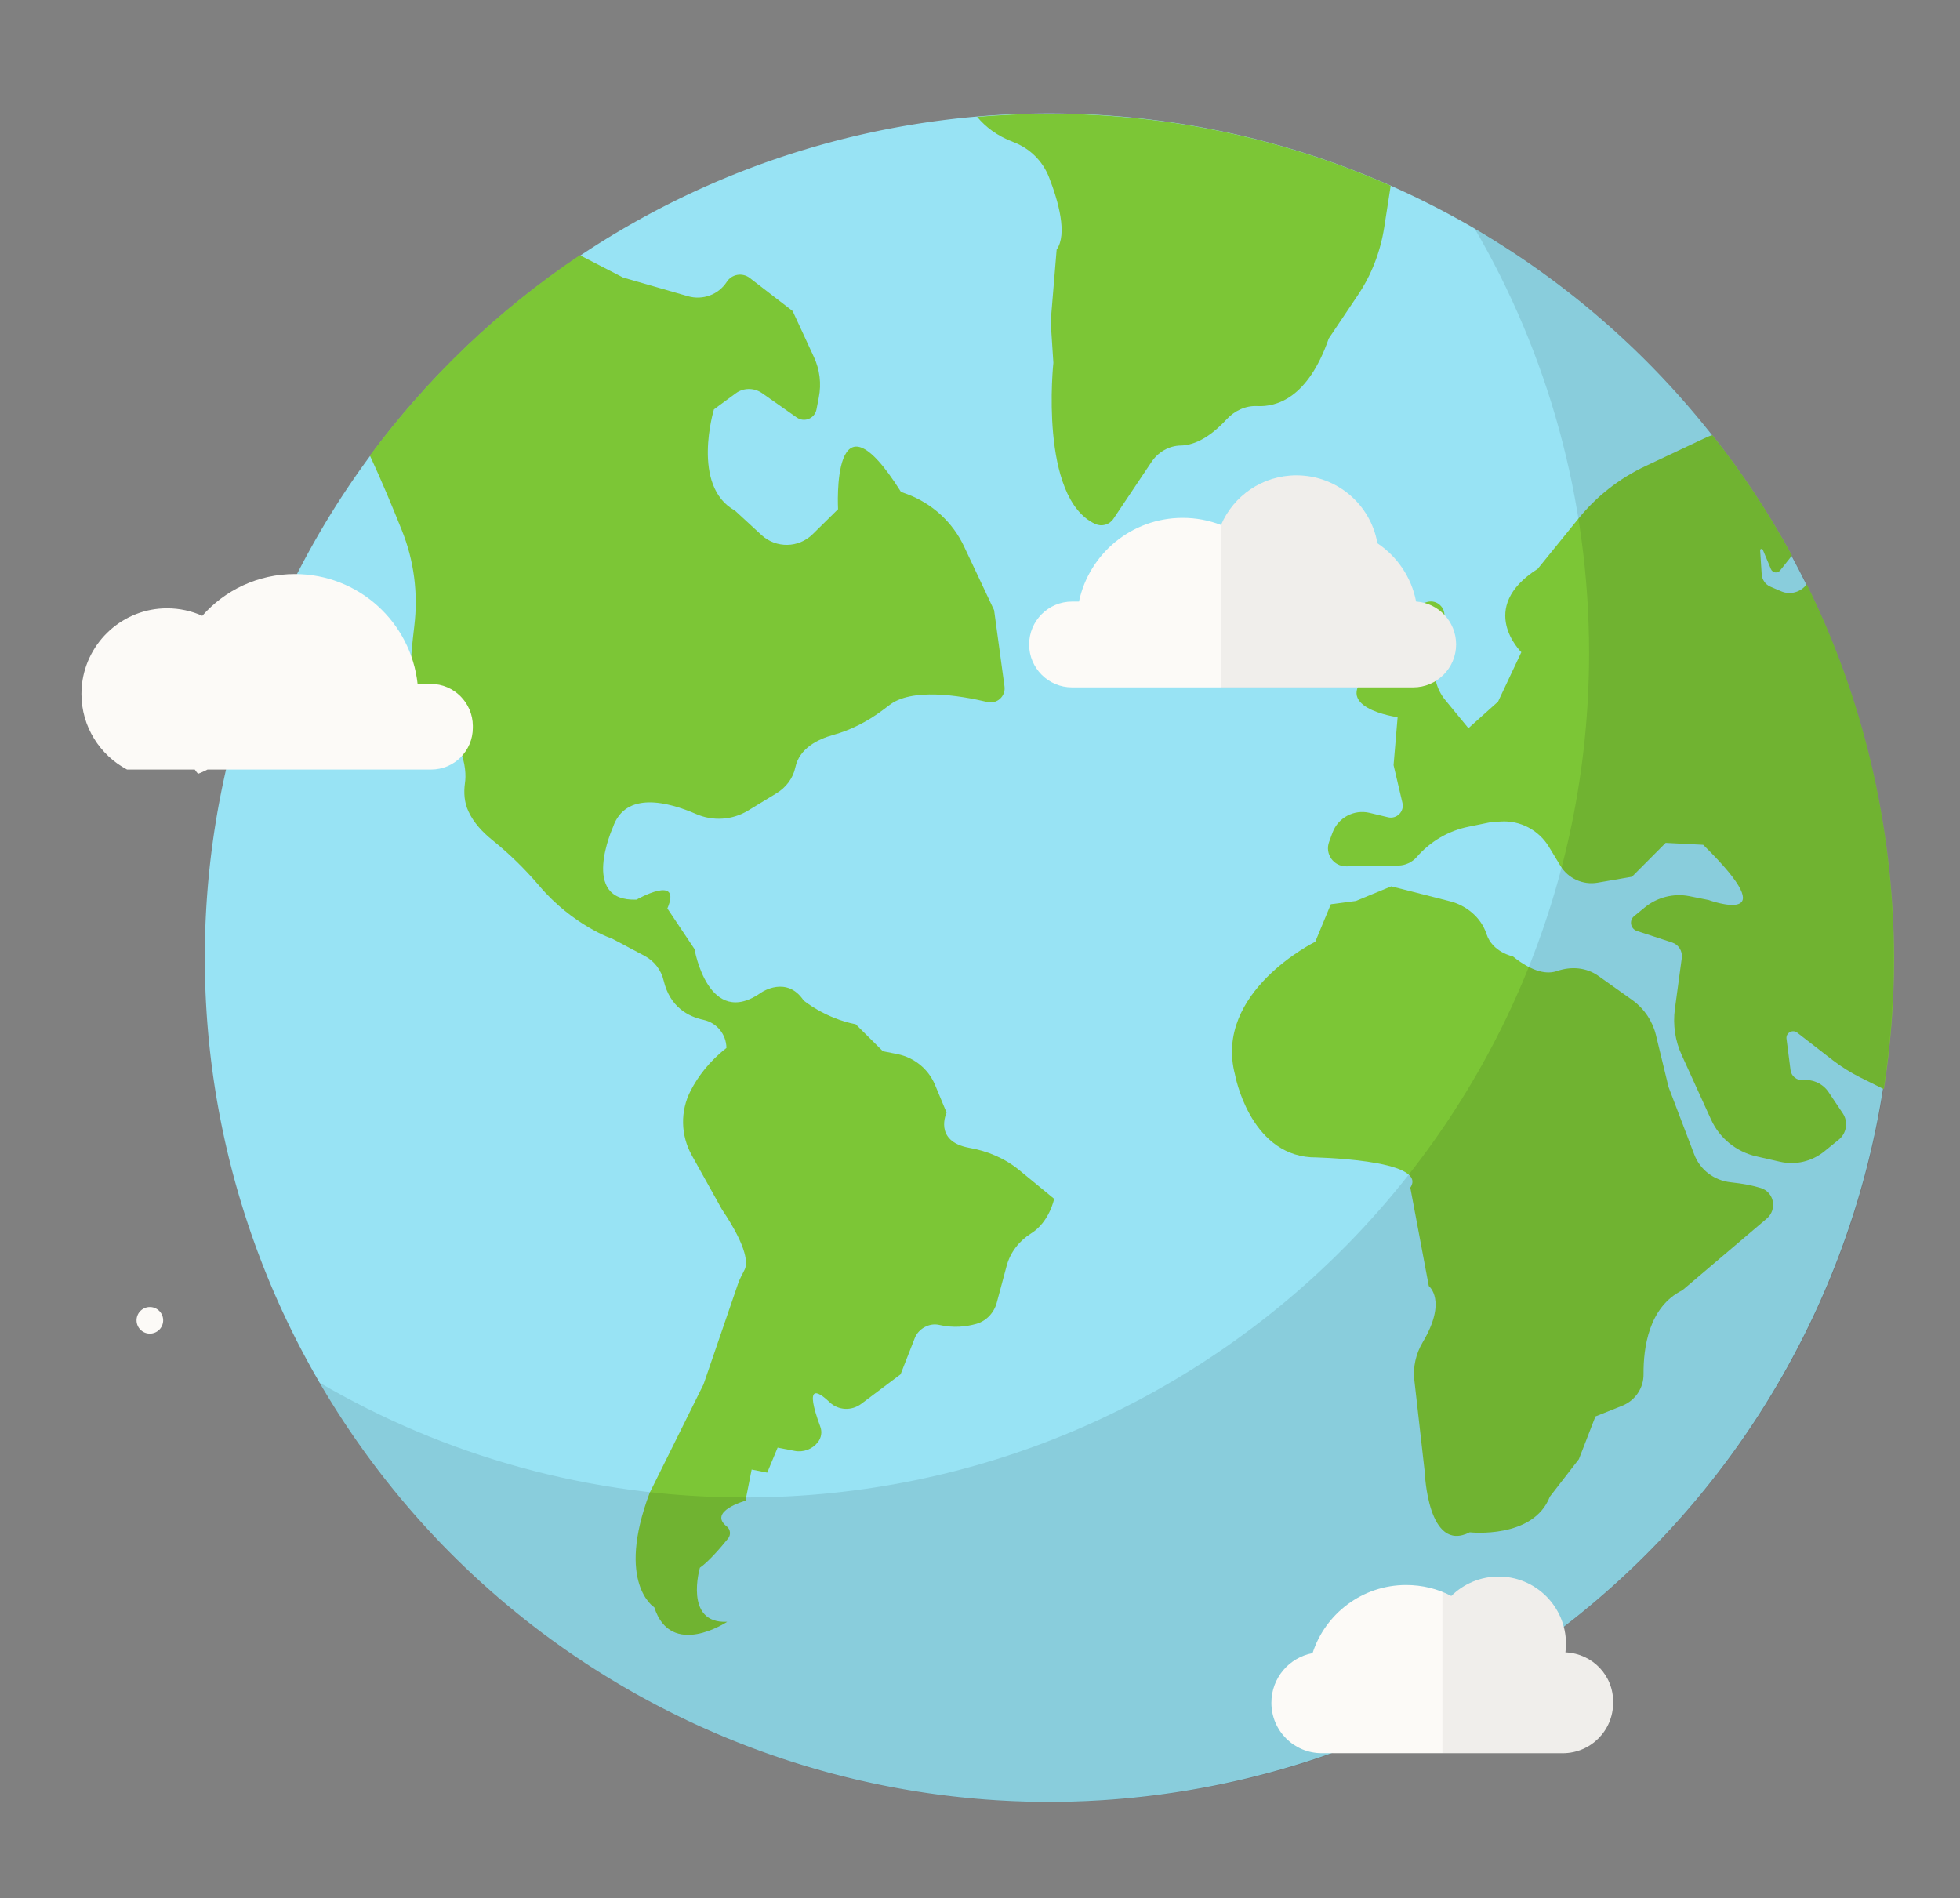 <?xml version="1.0" encoding="utf-8"?>
<svg id="master-artboard" viewBox="0 0 442.067 428.116" version="1.1" xmlns="http://www.w3.org/2000/svg" x="0px" y="0px" style="enable-background:new 0 0 1400 1400;" width="442.067px" height="428.116px"><rect x="0" y="0" width="442.067" height="428.116" fill="#808080" stroke="none"/><rect id="ee-background" x="0" y="0" width="442.067" height="428.116" style="fill: white; fill-opacity: 0; pointer-events: none;"/>


<g transform="matrix(1, 0, 0, 1, 0, -7.105427357601002e-15)">
		<path class="st1" d="M1094.4,826.6c-1.7-4.3-11.4-14.6-38.4-29.7c-6.5,13.5-13.7,26.6-21.7,39.1&#10;&#9;&#9;&#9;C1074.2,835.7,1090.5,830,1094.4,826.6z" style="fill: rgb(252, 250, 247);" transform="matrix(0.434, 0, 0, 0.434, 83.275, 63.683)"/>
		
		
		
		<path class="st1" d="M1219.2,349.6l4.4-1l-4.4-1c-1.2-0.3-2.1-1.2-2.4-2.4l-1-4.4l-1,4.4c-0.3,1.2-1.2,2.1-2.4,2.4l-4.4,1l4.4,1&#10;&#9;&#9;&#9;c1.2,0.3,2.1,1.2,2.4,2.4l1,4.4l1-4.4C1217,350.8,1218,349.9,1219.2,349.6z" style="fill: rgb(252, 250, 247);" transform="matrix(0.434, 0, 0, 0.434, 83.275, 63.683)"/>
		<path class="st1" d="M1353.4,73.3l4.4-1l-4.4-1c-1.2-0.3-2.1-1.2-2.4-2.4l-1-4.4l-1,4.4c-0.3,1.2-1.2,2.1-2.4,2.4l-4.4,1l4.4,1&#10;&#9;&#9;&#9;c1.2,0.3,2.1,1.2,2.4,2.4l1,4.4l1-4.4C1351.3,74.5,1352.2,73.6,1353.4,73.3z" style="fill: rgb(252, 250, 247);"/>
		<path class="st1" d="M1364.8,607.8l4.4-1l-4.4-1c-1.2-0.3-2.1-1.2-2.4-2.4l-1-4.4l-1,4.4c-0.3,1.2-1.2,2.1-2.4,2.4l-4.4,1l4.4,1&#10;&#9;&#9;&#9;c1.2,0.3,2.1,1.2,2.4,2.4l1,4.4l1-4.4C1362.7,609,1363.6,608.1,1364.8,607.8z" style="fill: rgb(252, 250, 247);"/>
		<path class="st1" d="M961.7,115.5l5-1.1l-5-1.1c-1.4-0.3-2.4-1.4-2.7-2.7l-1.1-5l-1.1,5c-0.3,1.4-1.4,2.4-2.7,2.7l-5,1.1l5,1.1&#10;&#9;&#9;&#9;c1.4,0.3,2.4,1.4,2.7,2.7l1.1,5l1.1-5C959.3,116.9,960.3,115.8,961.7,115.5z" style="fill: rgb(252, 250, 247);"/>
		
		
		
		
		
		<path class="st1" d="M331.9,75.1l4.4-1l-4.4-1c-1.2-0.3-2.1-1.2-2.4-2.4l-1-4.4l-1,4.4c-0.3,1.2-1.2,2.1-2.4,2.4l-4.4,1l4.4,1&#10;&#9;&#9;&#9;c1.2,0.3,2.1,1.2,2.4,2.4l1,4.4l1-4.4C329.8,76.3,330.7,75.3,331.9,75.1z" style="fill: rgb(252, 250, 247);"/>
		<path class="st1" d="M806.3,68.1l4.4-1l-4.4-1c-1.2-0.3-2.1-1.2-2.4-2.4l-1-4.4l-1,4.4c-0.3,1.2-1.2,2.1-2.4,2.4l-4.4,1l4.4,1&#10;&#9;&#9;&#9;c1.2,0.3,2.1,1.2,2.4,2.4l1,4.4l1-4.4C804.1,69.3,805.1,68.4,806.3,68.1z" style="fill: rgb(252, 250, 247);"/>
		
		<path class="st1" d="M131.7,612.8l4.4-1l-4.4-1c-1.2-0.3-2.1-1.2-2.4-2.4l-1-4.4l-1,4.4c-0.3,1.2-1.2,2.1-2.4,2.4l-4.4,1l4.4,1&#10;&#9;&#9;&#9;c1.2,0.3,2.1,1.2,2.4,2.4l1,4.4l1-4.4C129.6,614,130.5,613.1,131.7,612.8z" style="fill: rgb(252, 250, 247);"/>
		<path class="st1" d="M932.7,1154.5l4.4-1l-4.4-1c-1.2-0.3-2.1-1.2-2.4-2.4l-1-4.4l-1,4.4c-0.3,1.2-1.2,2.1-2.4,2.4l-4.4,1l4.4,1&#10;&#9;&#9;&#9;c1.2,0.3,2.1,1.2,2.4,2.4l1,4.4l1-4.4C930.6,1155.7,931.5,1154.8,932.7,1154.5z" style="fill: rgb(252, 250, 247);" transform="matrix(0.434, 0, 0, 0.434, 83.275, 63.683)"/>
		<path class="st1" d="M379.6,1316.1l4.4-1l-4.4-1c-1.2-0.3-2.1-1.2-2.4-2.4l-1-4.4l-1,4.4c-0.3,1.2-1.2,2.1-2.4,2.4l-4.4,1l4.4,1&#10;&#9;&#9;&#9;c1.2,0.3,2.1,1.2,2.4,2.4l1,4.4l1-4.4C377.5,1317.3,378.4,1316.3,379.6,1316.1z" style="fill: rgb(252, 250, 247);"/>
		
		
		<path d="M 734.5 154.9 A 4.5 4.5 0 0 1 730 159.4 A 4.5 4.5 0 0 1 725.5 154.9 A 4.5 4.5 0 0 1 730 150.4 A 4.5 4.5 0 0 1 734.5 154.9 Z" class="st1" style="fill: rgb(252, 250, 247);"/>
		<path d="M 1243.5 598.1 A 4.5 4.5 0 0 1 1239 602.6 A 4.5 4.5 0 0 1 1234.5 598.1 A 4.5 4.5 0 0 1 1239 593.6 A 4.5 4.5 0 0 1 1243.5 598.1 Z" class="st1" style="fill: rgb(252, 250, 247);" transform="matrix(0.434, 0, 0, 0.434, 83.275, 63.683)"/>
		
		<path d="M 1326.9 989.1 A 4.5 4.5 0 0 1 1322.4 993.6 A 4.5 4.5 0 0 1 1317.9 989.1 A 4.5 4.5 0 0 1 1322.4 984.6 A 4.5 4.5 0 0 1 1326.9 989.1 Z" class="st1" style="fill: rgb(252, 250, 247);" transform="matrix(0.434, 0, 0, 0.434, 83.275, 63.683)"/>
		<path d="M 600.6 1314.1 A 4.5 4.5 0 0 1 596.1 1318.6 A 4.5 4.5 0 0 1 591.6 1314.1 A 4.5 4.5 0 0 1 596.1 1309.6 A 4.5 4.5 0 0 1 600.6 1314.1 Z" class="st1" style="fill: rgb(252, 250, 247);"/>
		<path d="M 929.2 1241.4 A 4.5 4.5 0 0 1 924.7 1245.9 A 4.5 4.5 0 0 1 920.2 1241.4 A 4.5 4.5 0 0 1 924.7 1236.9 A 4.5 4.5 0 0 1 929.2 1241.4 Z" class="st1" style="fill: rgb(252, 250, 247);" transform="matrix(0.434, 0, 0, 0.434, 83.275, 63.683)"/>
		<path d="M 1358.5 1219.8 A 4.5 4.5 0 0 1 1354 1224.3 A 4.5 4.5 0 0 1 1349.5 1219.8 A 4.5 4.5 0 0 1 1354 1215.3 A 4.5 4.5 0 0 1 1358.5 1219.8 Z" class="st1" style="fill: rgb(252, 250, 247);"/>
		<path d="M 1101.2 1292 A 4.5 4.5 0 0 1 1096.7 1296.5 A 4.5 4.5 0 0 1 1092.2 1292 A 4.5 4.5 0 0 1 1096.7 1287.5 A 4.5 4.5 0 0 1 1101.2 1292 Z" class="st1" style="fill: rgb(252, 250, 247);"/>
		<path d="M 825.3 1336.2 A 4.5 4.5 0 0 1 820.8 1340.7 A 4.5 4.5 0 0 1 816.3 1336.2 A 4.5 4.5 0 0 1 820.8 1331.7 A 4.5 4.5 0 0 1 825.3 1336.2 Z" class="st1" style="fill: rgb(252, 250, 247);"/>
		<path d="M 1067.5 1170 A 4.5 4.5 0 0 1 1063 1174.5 A 4.5 4.5 0 0 1 1058.5 1170 A 4.5 4.5 0 0 1 1063 1165.5 A 4.5 4.5 0 0 1 1067.5 1170 Z" class="st1" style="fill: rgb(252, 250, 247);" transform="matrix(0.434, 0, 0, 0.434, 83.275, 63.683)"/>
		<path class="st1" d="M635.5,1294.9c0,1.7,0,3,0,3S635.5,1296.6,635.5,1294.9s0-3,0-3S635.5,1293.3,635.5,1294.9z" style="fill: rgb(252, 250, 247);"/>
		<path d="M 316.5 957.8 A 3 3 0 0 1 313.5 960.8 A 3 3 0 0 1 310.5 957.8 A 3 3 0 0 1 313.5 954.8 A 3 3 0 0 1 316.5 957.8 Z" class="st1" style="fill: rgb(252, 250, 247);" transform="matrix(0.434, 0, 0, 0.434, 83.275, 63.683)"/>
		
		
		
		
		<path d="M 1365.1 840.6 A 3 3 0 0 1 1362.1 843.6 A 3 3 0 0 1 1359.1 840.6 A 3 3 0 0 1 1362.1 837.6 A 3 3 0 0 1 1365.1 840.6 Z" class="st1" style="fill: rgb(252, 250, 247);"/>
		<path d="M 1298 184.2 A 2 2 0 0 1 1296 186.2 A 2 2 0 0 1 1294 184.2 A 2 2 0 0 1 1296 182.2 A 2 2 0 0 1 1298 184.2 Z" class="st1" style="fill: rgb(252, 250, 247);"/>
		
		
		<path d="M 984.8 227.6 A 3 3 0 0 1 981.8 230.6 A 3 3 0 0 1 978.8 227.6 A 3 3 0 0 1 981.8 224.6 A 3 3 0 0 1 984.8 227.6 Z" class="st1" style="fill: rgb(252, 250, 247);"/>
		<path d="M 870.3 205.3 A 3 3 0 0 1 867.3 208.3 A 3 3 0 0 1 864.3 205.3 A 3 3 0 0 1 867.3 202.3 A 3 3 0 0 1 870.3 205.3 Z" class="st1" style="fill: rgb(252, 250, 247);"/>
		
		<path d="M 337.5 885.6 A 3 3 0 0 1 334.5 888.6 A 3 3 0 0 1 331.5 885.6 A 3 3 0 0 1 334.5 882.6 A 3 3 0 0 1 337.5 885.6 Z" class="st1" style="fill: rgb(252, 250, 247);" transform="matrix(0.434, 0, 0, 0.434, 83.275, 63.683)"/>
		<path d="M 602.4 1171.5 A 3 3 0 0 1 599.4 1174.5 A 3 3 0 0 1 596.4 1171.5 A 3 3 0 0 1 599.4 1168.5 A 3 3 0 0 1 602.4 1171.5 Z" class="st1" style="fill: rgb(252, 250, 247);" transform="matrix(0.434, 0, 0, 0.434, 83.275, 63.683)"/>
		
		<path d="M 1293.8 704.1 A 3 3 0 0 1 1290.8 707.1 A 3 3 0 0 1 1287.8 704.1 A 3 3 0 0 1 1290.8 701.1 A 3 3 0 0 1 1293.8 704.1 Z" class="st1" style="fill: rgb(252, 250, 247);" transform="matrix(0.434, 0, 0, 0.434, 83.275, 63.683)"/>
		<path d="M 1114.3 70.1 A 3 3 0 0 1 1111.3 73.1 A 3 3 0 0 1 1108.3 70.1 A 3 3 0 0 1 1111.3 67.1 A 3 3 0 0 1 1114.3 70.1 Z" class="st1" style="fill: rgb(252, 250, 247);"/>
		<path d="M 1240.5 479.2 A 3 3 0 0 1 1237.5 482.2 A 3 3 0 0 1 1234.5 479.2 A 3 3 0 0 1 1237.5 476.2 A 3 3 0 0 1 1240.5 479.2 Z" class="st1" style="fill: rgb(252, 250, 247);" transform="matrix(0.434, 0, 0, 0.434, 83.275, 63.683)"/>
		<path d="M 352.6 419 A 3 3 0 0 1 349.6 422 A 3 3 0 0 1 346.6 419 A 3 3 0 0 1 349.6 416 A 3 3 0 0 1 352.6 419 Z" class="st1" style="fill: rgb(252, 250, 247);" transform="matrix(0.434, 0, 0, 0.434, 83.275, 63.683)"/>
		<path d="M 36.8 297.8 A 3 3 0 0 1 33.8 300.8 A 3 3 0 0 1 30.8 297.8 A 3 3 0 0 1 33.8 294.8 A 3 3 0 0 1 36.8 297.8 Z" class="st1" style="fill: rgb(252, 250, 247);"/>
		<path d="M 599.4 220.4 A 3 3 0 0 1 596.4 223.4 A 3 3 0 0 1 593.4 220.4 A 3 3 0 0 1 596.4 217.4 A 3 3 0 0 1 599.4 220.4 Z" class="st1" style="fill: rgb(252, 250, 247);"/>
		
		<path d="M 602.6 93.2 A 3 3 0 0 1 599.6 96.2 A 3 3 0 0 1 596.6 93.2 A 3 3 0 0 1 599.6 90.2 A 3 3 0 0 1 602.6 93.2 Z" class="st1" style="fill: rgb(252, 250, 247);"/>
	<path d="M 82.304 699.225" style="fill: rgb(152, 227, 244); fill-opacity: 1; stroke: rgb(0, 0, 0); stroke-opacity: 1; stroke-width: 0; paint-order: fill;"/><path class="st1" d="M225.7,847.5l4.4-1l-4.4-1c-1.2-0.3-2.1-1.2-2.4-2.4l-1-4.4l-1,4.4c-0.3,1.2-1.2,2.1-2.4,2.4l-4.4,1l4.4,1&#10;&#9;&#9;&#9;c1.2,0.3,2.1,1.2,2.4,2.4l1,4.4l1-4.4C223.6,848.7,224.5,847.8,225.7,847.5z" style="fill: rgb(252, 250, 247);"/><path class="st1" d="M112,1121.5l4.4-1l-4.4-1c-1.2-0.3-2.1-1.2-2.4-2.4l-1-4.4l-1,4.4c-0.3,1.2-1.2,2.1-2.4,2.4l-4.4,1l4.4,1&#10;&#9;&#9;&#9;c1.2,0.3,2.1,1.2,2.4,2.4l1,4.4l1-4.4C109.9,1122.7,110.8,1121.8,112,1121.5z" style="fill: rgb(252, 250, 247);"/><path d="M 78.9 717.2 A 3 3 0 0 1 75.9 720.2 A 3 3 0 0 1 72.9 717.2 A 3 3 0 0 1 75.9 714.2 A 3 3 0 0 1 78.9 717.2 Z" class="st1" style="fill: rgb(252, 250, 247);"/><path d="M 138.9 981.9 A 3 3 0 0 1 135.9 984.9 A 3 3 0 0 1 132.9 981.9 A 3 3 0 0 1 135.9 978.9 A 3 3 0 0 1 138.9 981.9 Z" class="st1" style="fill: rgb(252, 250, 247);"/><path d="M 216.4 1201.7 A 3 3 0 0 1 213.4 1204.7 A 3 3 0 0 1 210.4 1201.7 A 3 3 0 0 1 213.4 1198.7 A 3 3 0 0 1 216.4 1201.7 Z" class="st1" style="fill: rgb(252, 250, 247);"/><g transform="matrix(0.434, 0, 0, 0.434, -97.205, -95.442)">
			
			
			
			<g>
				
				
			</g>
			
			<g transform="matrix(1, 0, 0, 1, 0, 32.551)">
				<g>
					<g>
						
							<path d="M 1208.1 685.1 A 438.8 438.8 0 0 1 769.3 1123.9 A 438.8 438.8 0 0 1 330.5 685.1 A 438.8 438.8 0 0 1 769.3 246.3 A 438.8 438.8 0 0 1 1208.1 685.1 Z" transform="matrix(0.707 -0.707 0.707 0.707 -259.116 744.597)" class="st15" style="fill: rgb(152, 227, 244);"/>
						<g>
							<path class="st16" d="M439.3,512.6c-4.3,35.5-0.5,31.2-0.5,31.2c26.7,25.3,27.9,43.2,26.8,50.6c-0.7,5-0.3,10.1,1.8,14.6&#10;&#9;&#9;&#9;&#9;&#9;&#9;&#9;&#9;c2.8,6.1,7.5,10.9,12,14.6c9,7.2,17.2,15.2,24.7,24c17.7,20.9,38.2,27.7,38.2,27.7l16.6,8.8c5.1,2.7,8.7,7.4,10,13&#10;&#9;&#9;&#9;&#9;&#9;&#9;&#9;&#9;c3.3,13.7,12.8,18.6,20.7,20.3c6.9,1.5,11.8,7.5,11.9,14.6c-9,7-14.9,15-18.6,22.2c-5.5,10.6-5.2,23.2,0.6,33.6l15.6,28&#10;&#9;&#9;&#9;&#9;&#9;&#9;&#9;&#9;c13.9,20.7,13.3,28.6,11.8,31.5c-1.2,2.4-2.5,4.7-3.4,7.3l-17.9,52.2l-28,56.4c-17.7,47.1,2.4,59.5,2.4,59.5&#10;&#9;&#9;&#9;&#9;&#9;&#9;&#9;&#9;c8.7,27,37.9,7.5,37.9,7.5c-22.7,1.2-14.2-28.1-14.2-28.1c4.3-2.9,10.8-10.4,14.6-15.1c1.6-1.9,1.3-4.8-0.6-6.3&#10;&#9;&#9;&#9;&#9;&#9;&#9;&#9;&#9;c-10.1-7.9,9.7-13.4,9.7-13.4l3.2-16.2l8.1,1.6l5.4-13l8.8,1.7c4.6,0.9,9.3-0.9,12.1-4.5h0c1.8-2.3,2.3-5.3,1.3-8&#10;&#9;&#9;&#9;&#9;&#9;&#9;&#9;&#9;c-8.4-22.7-1.5-18.8,4.8-12.8c4.5,4.3,11.4,4.6,16.4,0.9l20.5-15.4l7.4-18.9c1.9-4.8,7.5-7.9,12.5-6.8&#10;&#9;&#9;&#9;&#9;&#9;&#9;&#9;&#9;c7.7,1.8,14.4,0.9,19.4-0.5c5.3-1.5,9.3-5.8,10.7-11.1l5.1-19c1.9-7.1,6.5-13,12.7-16.9c9.6-6,12-18,12-18l-18-14.8&#10;&#9;&#9;&#9;&#9;&#9;&#9;&#9;&#9;c-7.5-6.2-16.5-10-26.1-11.7c-18.8-3.4-11.8-18.3-11.8-18.3l-6-14.4c-3.4-8.2-10.7-14.2-19.5-16l-7.6-1.5l-14.1-14&#10;&#9;&#9;&#9;&#9;&#9;&#9;&#9;&#9;c-16.2-3.2-27.1-12.4-27.1-12.4c-8.7-13-21.7-4.3-21.7-4.3c-27.8,19.8-35-22.4-35-22.4l-14.1-21.1c7.8-18.2-16-4.6-16-4.6&#10;&#9;&#9;&#9;&#9;&#9;&#9;&#9;&#9;c-29.8,1.2-12.3-37.6-12.3-37.6c6.5-19,28.7-13.2,43.2-6.9c8.7,3.8,18.8,3.2,26.9-1.7c4.9-3,10.3-6.3,14.8-9&#10;&#9;&#9;&#9;&#9;&#9;&#9;&#9;&#9;c5-3,8.7-7.8,9.9-13.5c2.1-10,11.8-14.7,19.7-16.9c9.1-2.5,17.6-6.9,25.2-12.5l3.6-2.7c11.6-9.5,37-5.3,51.3-1.9&#10;&#9;&#9;&#9;&#9;&#9;&#9;&#9;&#9;c5,1.2,9.6-3,8.9-8.1l-5.4-39.6l-15.6-33.1c-5.9-12.6-16.5-22.3-29.5-27.2l-3.3-1.2c-36.4-57.8-32.7,9-32.7,9l-13.2,13&#10;&#9;&#9;&#9;&#9;&#9;&#9;&#9;&#9;c-7.3,7.2-18.9,7.4-26.5,0.5l-13.9-12.8C582.9,440,595,400.1,595,400.1l11.3-8.3c4-3,9.5-3,13.6-0.2l18.1,12.7&#10;&#9;&#9;&#9;&#9;&#9;&#9;&#9;&#9;c3.9,2.8,9.4,0.6,10.3-4.2l1.2-6.2c1.4-7.1,0.5-14.4-2.5-20.9l-11.1-24l-22.3-17.2c-3.8-2.9-9.3-2-11.9,2&#10;&#9;&#9;&#9;&#9;&#9;&#9;&#9;&#9;c-4.3,6.7-12.5,9.7-20.2,7.5l-33.7-9.7l-22.5-11.6c-42.1,28.2-79,63.5-109.1,104.1c6.1,13.1,11.9,27.1,16.5,38.6&#10;&#9;&#9;&#9;&#9;&#9;&#9;&#9;&#9;C439.2,478.7,441.3,495.8,439.3,512.6z" style="fill: rgb(124, 198, 54);"/>
							<path class="st16" d="M750.6,261.2c8.5,3.2,15.2,9.8,18.5,18.2c4.9,12.5,9.7,29.6,4,37.7l-3.1,37.4l1.4,21.4&#10;&#9;&#9;&#9;&#9;&#9;&#9;&#9;&#9;c0,0-7.6,70.2,21.8,83.8c3.4,1.5,7.3,0.4,9.4-2.7l19.7-29.4c3.4-5.2,9.1-8.6,15.3-8.7c5.6-0.1,13.9-2.8,23.9-13.7&#10;&#9;&#9;&#9;&#9;&#9;&#9;&#9;&#9;c4.1-4.4,9.8-7.1,15.8-6.8c10,0.5,26.4-4,37.2-35.1l15.1-22.5c7.1-10.5,11.7-22.5,13.7-35l3.4-21.9&#10;&#9;&#9;&#9;&#9;&#9;&#9;&#9;&#9;c-54.3-24-114.3-37.4-177.4-37.4c-12.6,0-25.1,0.6-37.5,1.6C736,253.2,742.1,258,750.6,261.2z" style="fill: rgb(124, 198, 54);"/>
							<path class="st16" d="M1139.1,804.8c-3.8-1.2-9-2.3-15.7-3c-8.6-0.9-16-6.5-19-14.6l-13.3-34.9l-6.6-27.2&#10;&#9;&#9;&#9;&#9;&#9;&#9;&#9;&#9;c-1.8-7.2-6.1-13.6-12.1-17.9l-17.7-12.6c-6.3-4.5-14.2-5.1-21.5-2.6c-4.9,1.7-12.3,1-23-7.6c0,0-10.6-2.1-13.7-11.6&#10;&#9;&#9;&#9;&#9;&#9;&#9;&#9;&#9;c-2.8-8.6-10.4-14.9-19.2-17.1L947,648l-18.4,7.6l-13,1.7l-8.1,19.5c0,0-53,26.1-41.7,69.1c0,0,7.4,40.8,39.4,42.9&#10;&#9;&#9;&#9;&#9;&#9;&#9;&#9;&#9;c0,0,61.7,0.9,51.7,15.8l9.6,51.1c0,0,9.8,7.5-3.2,29.3c-3.5,5.9-5.1,12.8-4.3,19.7l5.4,47.7c0,0,1.5,42.5,23.4,31.3&#10;&#9;&#9;&#9;&#9;&#9;&#9;&#9;&#9;c0,0,33,3.7,41.6-18.5l15.1-19.5l8.6-22.2l14-5.6c6.7-2.7,11.1-9.2,11-16.4c-0.1-13.5,2.6-34.9,20.2-43.6l43.8-37.2&#10;&#9;&#9;&#9;&#9;&#9;&#9;&#9;&#9;C1147.7,815.9,1146,807,1139.1,804.8z" style="fill: rgb(124, 198, 54);"/>
							<path class="st16" d="M1162.9,491c-3,4.1-8.5,5.7-13.2,3.7l-5.6-2.4c-2.7-1.1-4.4-3.7-4.6-6.5l-0.8-12.4&#10;&#9;&#9;&#9;&#9;&#9;&#9;&#9;&#9;c-0.1-0.8,1.1-1.1,1.4-0.3l4.2,10c0.8,2,3.5,2.4,4.8,0.7l5.5-6.9c0.2-0.3,0.4-0.6,0.6-0.9c-12-22.1-25.8-43-41.3-62.5&#10;&#9;&#9;&#9;&#9;&#9;&#9;&#9;&#9;c-1,0.3-2,0.6-3,1.1l-31.8,15c-13.6,6.4-25.6,15.8-35,27.5l-21,25.9c-32.1,20.4-8.5,43.3-8.5,43.3l-12.1,25.7l-15.4,13.8&#10;&#9;&#9;&#9;&#9;&#9;&#9;&#9;&#9;L975,551.1c-4.5-5.5-6.4-12.8-5-19.8l4.5-22.8c1-5.2-3.7-9.7-8.8-8.3c-10.8,2.8-15.1,10.5-16.8,17.2&#10;&#9;&#9;&#9;&#9;&#9;&#9;&#9;&#9;c-1.9,7.4-6.2,13.9-12.1,18.7c-23.6,18.9,13.5,24,13.5,24l-2.1,24.9l4.6,19.6c1.1,4.5-3,8.6-7.5,7.5l-9.6-2.3&#10;&#9;&#9;&#9;&#9;&#9;&#9;&#9;&#9;c-8.1-1.9-16.3,2.5-19.2,10.2l-1.8,4.9c-2.3,6.2,2.3,12.8,9,12.7l27-0.4c3.7-0.1,7.1-1.7,9.5-4.4c7-8.1,16.5-13.7,27-15.8&#10;&#9;&#9;&#9;&#9;&#9;&#9;&#9;&#9;l11.7-2.4l4.9-0.3c10.1-0.7,19.8,4.4,25.1,13.1l6,9.9c4,6.6,11.7,10.1,19.3,8.8l17.9-3.1l17.5-17.6l19.5,1&#10;&#9;&#9;&#9;&#9;&#9;&#9;&#9;&#9;c44.8,44,2.8,28.7,2.8,28.7l-10-2c-8.2-1.6-16.8,0.6-23.2,5.9l-5.5,4.5c-2.7,2.2-1.9,6.6,1.5,7.7l18.3,6&#10;&#9;&#9;&#9;&#9;&#9;&#9;&#9;&#9;c3.3,1.1,5.4,4.4,5,7.9l-3.6,26.6c-1.1,8.2,0.1,16.6,3.6,24.1l15.2,33.4c4.4,9.7,13.1,16.7,23.4,19.1l12.3,2.8&#10;&#9;&#9;&#9;&#9;&#9;&#9;&#9;&#9;c8.2,1.9,16.7-0.1,23.2-5.4l7.4-6c4.2-3.4,5.1-9.4,2.1-13.8l-7.3-10.9c-2.9-4.4-8.1-6.8-13.3-6.3c-3.2,0.3-6.1-2-6.5-5.2&#10;&#9;&#9;&#9;&#9;&#9;&#9;&#9;&#9;l-2.1-16.3c-0.4-3,3.1-5,5.5-3.2l18.6,14.4c4.4,3.4,9.1,6.3,14,8.8l12.5,6.2c3.5-22.3,5.3-45.1,5.3-68.4&#10;&#9;&#9;&#9;&#9;&#9;&#9;&#9;&#9;C1208,615.4,1191.8,549.5,1162.9,491z" style="fill: rgb(124, 198, 54);"/>
							<path class="st5" d="M990.2,305.9c37.9,64.9,59.6,140.4,59.6,220.9c0,242.3-196.5,438.8-438.8,438.8&#10;&#9;&#9;&#9;&#9;&#9;&#9;&#9;&#9;c-80.6,0-156-21.7-220.9-59.6c76.1,130.3,217.4,217.9,379.2,217.9c242.3,0,438.8-196.5,438.8-438.8&#10;&#9;&#9;&#9;&#9;&#9;&#9;&#9;&#9;C1208,523.3,1120.5,382,990.2,305.9z" style="opacity: 0.1; fill: rgb(7, 7, 7);"/>
						</g>
					</g>
				</g>
				
				
				<g>
					<path class="st1" d="M959.9,500c-2.4-12.6-9.8-23.4-20.1-30.3c-3.5-20.1-21-35.3-42.1-35.3c-17.6,0-32.7,10.6-39.2,25.8&#10;&#9;&#9;&#9;&#9;&#9;&#9;c-6.2-2.4-12.9-3.7-19.9-3.7c-26.5,0-48.6,18.6-53.9,43.5h-3.6c-12.3,0-22.3,10-22.3,22.3c0,12.3,10,22.3,22.3,22.3h13.4h88.2&#10;&#9;&#9;&#9;&#9;&#9;&#9;h0.1h61.6h14c12.3,0,22.3-10,22.3-22.3C980.7,510.4,971.5,500.7,959.9,500z" style="fill: rgb(252, 250, 247);"/>
					<path class="st19" d="M959.9,500c-2.4-12.6-9.8-23.4-20.1-30.3c-3.5-20.1-21-35.3-42.1-35.3c-17.5,0-32.6,10.5-39.2,25.6v84.7&#10;&#9;&#9;&#9;&#9;&#9;&#9;h24.2h0.1h61.6h14c12.3,0,22.3-10,22.3-22.3C980.7,510.4,971.5,500.7,959.9,500z" style="opacity: 0.05; fill: rgb(7, 7, 7);"/>
				</g>
				<g>
					
					
				<path class="st1" d="M447.9,542.8H441c-3.5-32.1-30.7-57.1-63.8-57.1c-19.2,0-36.4,8.4-48.1,21.7c-5.6-2.5-11.8-3.9-18.3-3.9&#10;&#9;&#9;&#9;&#9;&#9;&#9;c-22.8,0-41.6,17.2-44.2,39.3c-0.2,1.7-0.3,3.4-0.3,5.2c0,17,9.6,31.8,23.7,39.3h35.2c0.5,0.8,1.1,1.5,1.7,2.2&#10;&#9;&#9;&#9;&#9;&#9;&#9;c1.7-0.6,3.3-1.4,4.9-2.2h97.6h18.6c12,0,21.7-9.7,21.7-21.7v-1.1C469.6,552.6,459.9,542.8,447.9,542.8z" style="fill: rgb(252, 250, 247);"/></g>
				
			<g>
					<path class="st1" d="M1037.5,1046.1c0.2-1.5,0.3-2.9,0.3-4.4c0-19.3-15.7-35-35-35c-9.6,0-18.3,3.9-24.6,10.1&#10;&#9;&#9;&#9;&#9;&#9;&#9;c-7-3.7-15-5.7-23.5-5.7c-22.7,0-42,14.9-48.6,35.4c-12.2,2.3-21.4,12.9-21.4,25.8v0c0,14.5,11.7,26.2,26.2,26.2h8h71.3h45.9&#10;&#9;&#9;&#9;&#9;&#9;&#9;c14.5,0,26.2-11.7,26.2-26.2v0C1062.6,1058.1,1051.5,1046.7,1037.5,1046.1z" style="fill: rgb(252, 250, 247);"/>
					<path class="st19" d="M1037.5,1046.1c0.2-1.5,0.3-2.9,0.3-4.4c0-19.3-15.7-35-35-35c-9.6,0-18.3,3.9-24.6,10.1&#10;&#9;&#9;&#9;&#9;&#9;&#9;c-1.5-0.8-3-1.4-4.6-2.1v83.7h16.7h45.9c14.5,0,26.2-11.7,26.2-26.2v0C1062.6,1058.1,1051.5,1046.7,1037.5,1046.1z" style="opacity: 0.05; fill: rgb(7, 7, 7);"/>
				</g></g>
		</g></g>
</svg>